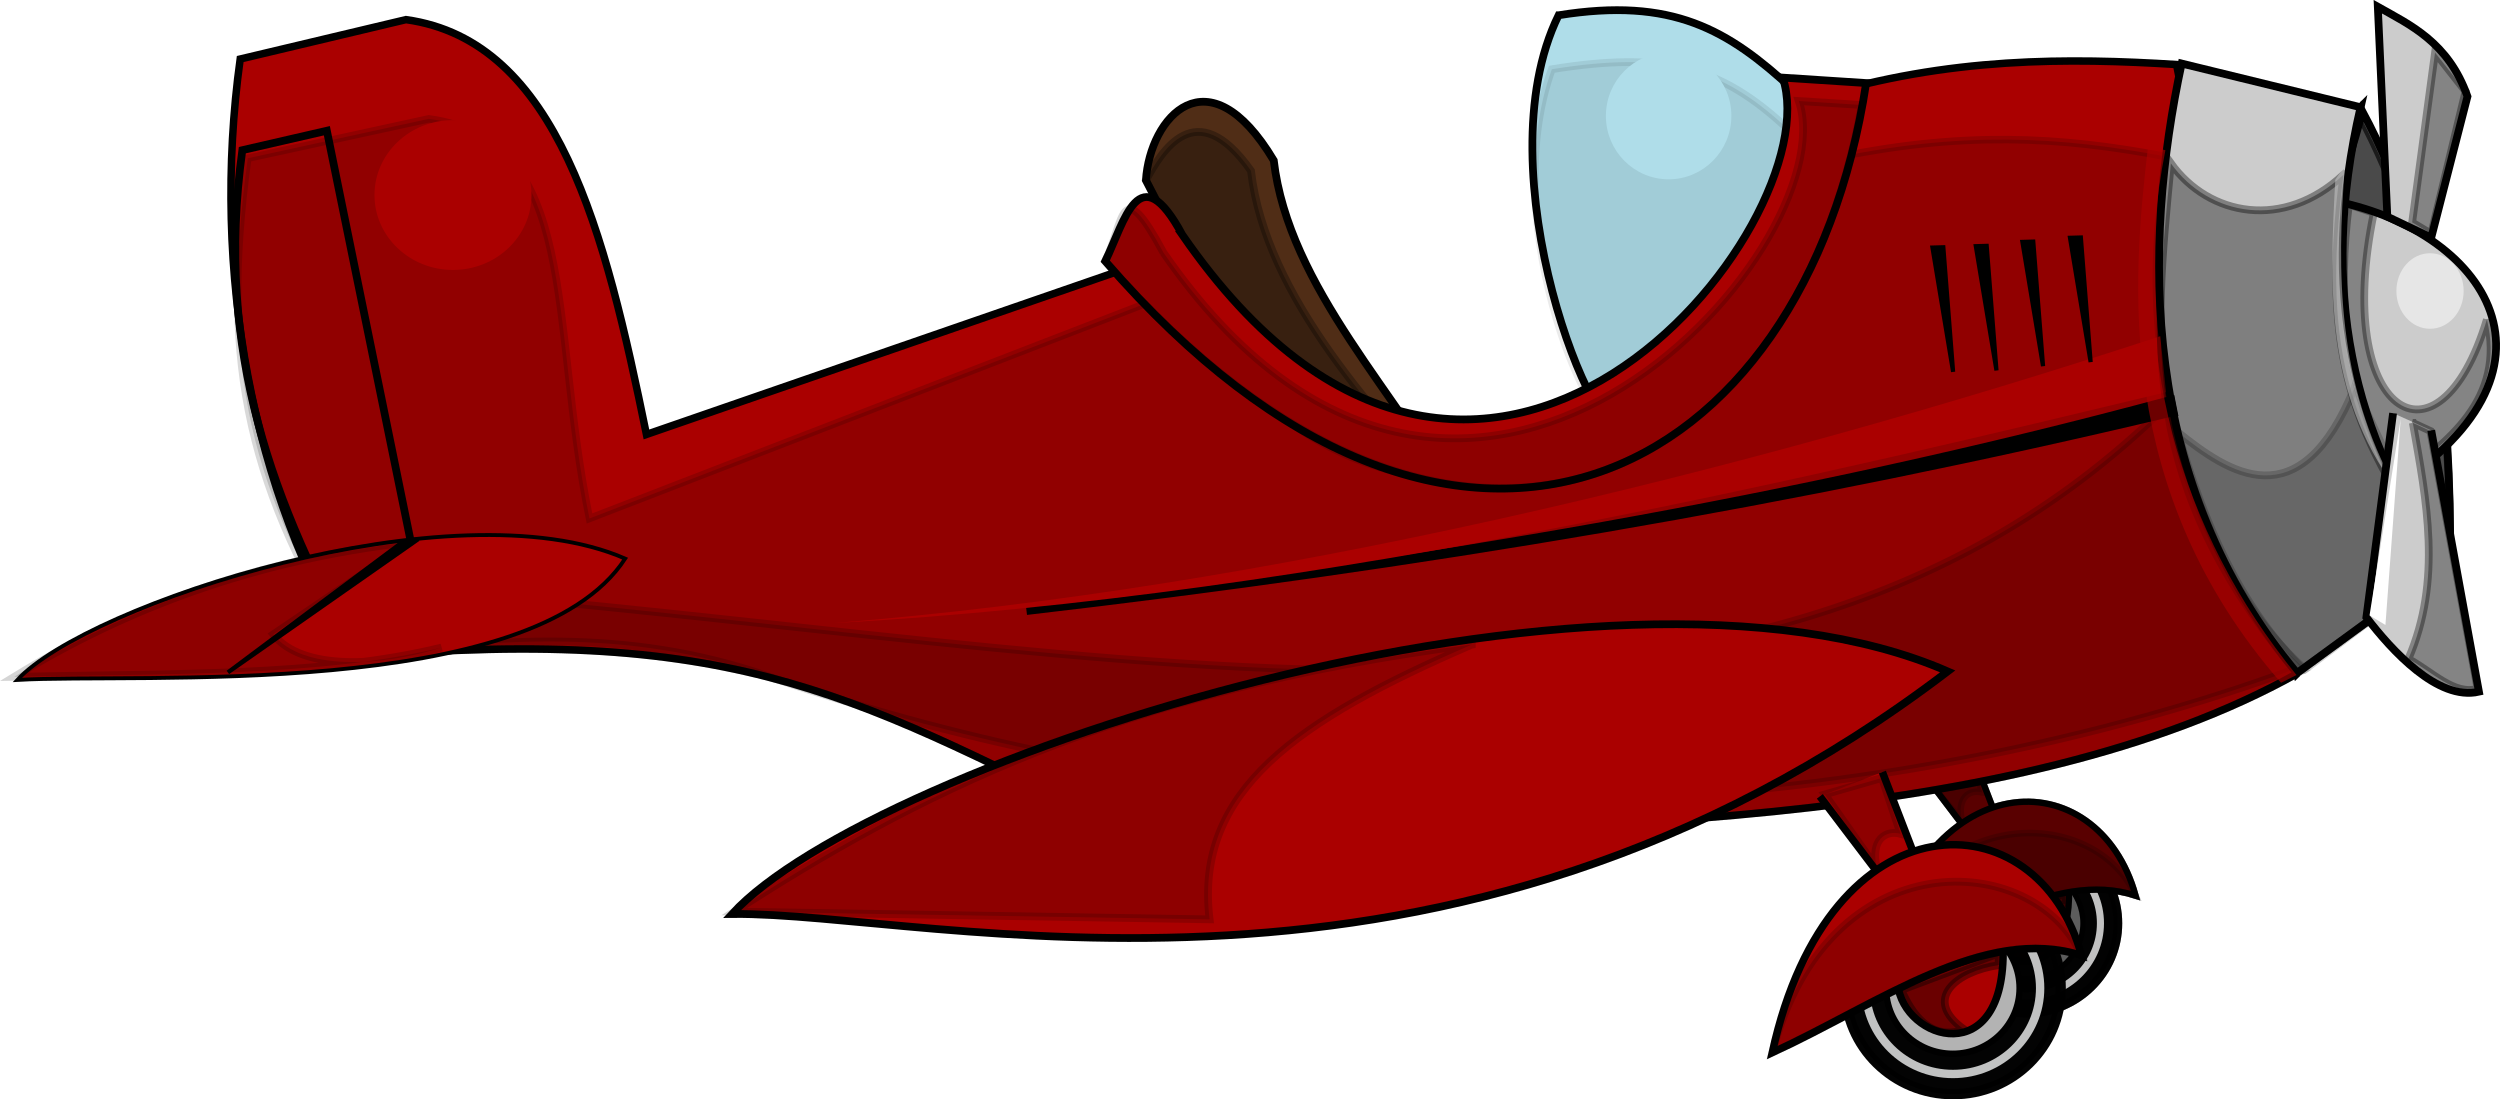 <?xml version="1.0" encoding="UTF-8" standalone="no"?>
<!-- Created with Inkscape (http://www.inkscape.org/) -->

<svg
   xmlns:dc="http://purl.org/dc/elements/1.1/"
   xmlns:cc="http://creativecommons.org/ns#"
   xmlns:rdf="http://www.w3.org/1999/02/22-rdf-syntax-ns#"
   xmlns:svg="http://www.w3.org/2000/svg"
   xmlns="http://www.w3.org/2000/svg"
   xmlns:sodipodi="http://sodipodi.sourceforge.net/DTD/sodipodi-0.dtd"
   xmlns:inkscape="http://www.inkscape.org/namespaces/inkscape"
   width="630.221"
   height="277.048"
   id="svg7127"
   version="1.1"
   inkscape:version="0.48.3.1 r9886"
   sodipodi:docname="Documento nuevo 9">
  <defs
     id="defs7129">
    <filter
       color-interpolation-filters="sRGB"
       inkscape:collect="always"
       id="filter3423">
      <feGaussianBlur
         inkscape:collect="always"
         stdDeviation="0.052"
         id="feGaussianBlur3425" />
    </filter>
  </defs>
  <sodipodi:namedview
     id="base"
     pagecolor="#ffffff"
     bordercolor="#666666"
     borderopacity="1.0"
     inkscape:pageopacity="0.0"
     inkscape:pageshadow="2"
     inkscape:zoom="0.35"
     inkscape:cx="316.41505"
     inkscape:cy="138.16503"
     inkscape:document-units="px"
     inkscape:current-layer="layer1"
     showgrid="false"
     fit-margin-top="0"
     fit-margin-left="0"
     fit-margin-right="0"
     fit-margin-bottom="0"
     inkscape:window-width="577"
     inkscape:window-height="451"
     inkscape:window-x="0"
     inkscape:window-y="48"
     inkscape:window-maximized="0" />
  <g
     inkscape:label="Capa 1"
     inkscape:groupmode="layer"
     id="layer1"
     transform="translate(-33.585,-393.48)">
    <g
       transform="translate(-144.907,50.056)"
       inkscape:label="Layer 1"
       id="layer1-3">
      <g
         inkscape:export-ydpi="90"
         inkscape:export-xdpi="90"
         id="g6846-6">
        <g
           inkscape:label="Capa 1"
           id="layer1-4-4"
           transform="translate(608.292,-216.818)">
          <g
             inkscape:label="Capa 1"
             id="layer1-0-3"
             transform="translate(-464.268,9.261)">
            <g
               transform="matrix(2,0,0,2,-125.031,-1240.877)"
               id="g7230-0">
              <g
                 transform="matrix(0.5,0,0,0.5,77.812,832.976)"
                 inkscape:label="Capa 1"
                 id="layer1-42-8">
                <g
                   id="g14212">
                  <g
                     transform="matrix(0.899,0,0,0.899,91.068,6.027)"
                     id="g6378">
                    <path
                       inkscape:connector-curvature="0"
                       style="color:#000000;fill:#aa0000;fill-opacity:1;fill-rule:evenodd;stroke:#000000;stroke-width:1.778px;stroke-linecap:butt;stroke-linejoin:miter;stroke-miterlimit:4;stroke-opacity:1;stroke-dasharray:none;stroke-dashoffset:0;marker:none;visibility:visible;display:inline;overflow:visible;enable-background:accumulate"
                       d="m 454.515,340.889 19.815,51.468 -34.676,-45.688"
                       id="path6380"
                       sodipodi:nodetypes="ccc" />
                    <path
                       sodipodi:type="arc"
                       style="opacity:0.985;color:#000000;fill:#000000;fill-opacity:1;fill-rule:evenodd;stroke:#000000;stroke-width:0.964px;stroke-linecap:butt;stroke-linejoin:miter;stroke-miterlimit:4;stroke-opacity:1;stroke-dasharray:none;stroke-dashoffset:0;marker:none;visibility:visible;display:inline;overflow:visible;enable-background:accumulate"
                       id="path6382"
                       sodipodi:cx="505.40897"
                       sodipodi:cy="418.49603"
                       sodipodi:rx="10.052771"
                       sodipodi:ry="9.8944588"
                       d="m 515.462,418.496 c 0,5.465 -4.501,9.894 -10.053,9.894 -5.552,0 -10.053,-4.43 -10.053,-9.894 0,-5.465 4.501,-9.894 10.053,-9.894 5.552,0 10.053,4.43 10.053,9.894 z"
                       transform="matrix(2.544,0,0,2.544,-814.458,-672.395)" />
                    <path
                       sodipodi:type="arc"
                       style="color:#000000;fill:#b3b3b3;fill-opacity:1;fill-rule:evenodd;stroke:#000000;stroke-width:0.964px;stroke-linecap:butt;stroke-linejoin:miter;stroke-miterlimit:4;stroke-opacity:1;stroke-dasharray:none;stroke-dashoffset:0;marker:none;visibility:visible;display:inline;overflow:visible;enable-background:accumulate"
                       id="path6384"
                       sodipodi:cx="505.40897"
                       sodipodi:cy="418.49603"
                       sodipodi:rx="10.052771"
                       sodipodi:ry="9.8944588"
                       d="m 515.462,418.496 c 0,5.465 -4.501,9.894 -10.053,9.894 -5.552,0 -10.053,-4.43 -10.053,-9.894 0,-5.465 4.501,-9.894 10.053,-9.894 5.552,0 10.053,4.43 10.053,9.894 z"
                       transform="matrix(1.578,0,0,1.578,-326.284,-268.17)" />
                    <path
                       inkscape:connector-curvature="0"
                       style="color:#000000;fill:#aa0000;fill-opacity:1;fill-rule:evenodd;stroke:#000000;stroke-width:1.778px;stroke-linecap:butt;stroke-linejoin:miter;stroke-miterlimit:4;stroke-opacity:1;stroke-dasharray:none;stroke-dashoffset:0;marker:none;visibility:visible;display:inline;overflow:visible;enable-background:accumulate"
                       d="m 458.148,391.288 25.039,-8.694 c 0.696,29.517 -23.648,22.141 -25.039,8.694 z"
                       id="path6386"
                       sodipodi:nodetypes="ccc" />
                    <path
                       sodipodi:type="arc"
                       style="opacity:0.87;color:#000000;fill:none;stroke:#feffff;stroke-width:0.964;stroke-linecap:butt;stroke-linejoin:miter;stroke-miterlimit:4;stroke-opacity:1;stroke-dasharray:none;stroke-dashoffset:0;marker:none;visibility:visible;display:inline;overflow:visible;filter:url(#filter3423);enable-background:accumulate"
                       id="path6388"
                       sodipodi:cx="505.40897"
                       sodipodi:cy="418.49603"
                       sodipodi:rx="10.052771"
                       sodipodi:ry="9.8944588"
                       d="m 515.462,418.496 c 0,5.465 -4.501,9.894 -10.053,9.894 -5.552,0 -10.053,-4.43 -10.053,-9.894 0,-5.465 4.501,-9.894 10.053,-9.894 5.552,0 10.053,4.43 10.053,9.894 z"
                       transform="matrix(2.061,0,0,2.061,-570.371,-470.283)" />
                    <path
                       inkscape:connector-curvature="0"
                       style="color:#000000;fill:#aa0000;fill-opacity:1;fill-rule:evenodd;stroke:#000000;stroke-width:1.778px;stroke-linecap:butt;stroke-linejoin:miter;stroke-miterlimit:4;stroke-opacity:1;stroke-dasharray:none;stroke-dashoffset:0;marker:none;visibility:visible;display:inline;overflow:visible;enable-background:accumulate"
                       d="m 501.85,384.487 c -10.433,-37.857 -59.929,-38.815 -73.508,23.079 24.952,-11.46 50.5,-30.509 73.508,-23.079 z"
                       id="path6390"
                       sodipodi:nodetypes="ccc" />
                    <path
                       inkscape:connector-curvature="0"
                       style="opacity:0.165;color:#000000;fill:#000000;fill-opacity:1;fill-rule:evenodd;stroke:#000000;stroke-width:1.844px;stroke-linecap:butt;stroke-linejoin:miter;stroke-miterlimit:4;stroke-opacity:1;stroke-dasharray:none;stroke-dashoffset:0;marker:none;visibility:visible;display:inline;overflow:visible;enable-background:accumulate"
                       d="m 501.85,384.487 c -11.133,-25.254 -60.539,-27.835 -73.508,23.079 24.952,-11.46 50.5,-30.509 73.508,-23.079 z"
                       id="path6392"
                       sodipodi:nodetypes="ccc" />
                    <path
                       inkscape:connector-curvature="0"
                       style="opacity:0.375;color:#000000;fill:#000000;fill-opacity:1;fill-rule:evenodd;stroke:#000000;stroke-width:1.844px;stroke-linecap:butt;stroke-linejoin:miter;stroke-miterlimit:4;stroke-opacity:1;stroke-dasharray:none;stroke-dashoffset:0;marker:none;visibility:visible;display:inline;overflow:visible;enable-background:accumulate"
                       d="m 482.143,386.767 c -9.967,1.426 -18.378,8.096 -8.172,15.301 -8.207,2.957 -12.619,-4.152 -14.954,-9.389 l 23.126,-8.694 0,2.782 z"
                       id="path6394"
                       sodipodi:nodetypes="ccccc" />
                    <path
                       inkscape:connector-curvature="0"
                       style="opacity:0.165;color:#000000;fill:#000000;fill-opacity:1;fill-rule:evenodd;stroke:#000000;stroke-width:1.844px;stroke-linecap:butt;stroke-linejoin:miter;stroke-miterlimit:4;stroke-opacity:1;stroke-dasharray:none;stroke-dashoffset:0;marker:none;visibility:visible;display:inline;overflow:visible;enable-background:accumulate"
                       d="m 458.852,355.574 c -3.532,-1.004 -7.289,1.389 -5.656,8.115 L 445,353.852 l 12.869,-1.475 0.984,3.197 z"
                       id="path6396"
                       sodipodi:nodetypes="ccccc" />
                  </g>
                  <path
                     inkscape:connector-curvature="0"
                     sodipodi:nodetypes="ccccc"
                     id="path3297"
                     d="m 321.932,227.855 -29.188,-56.508 c 1.005,-15.889 15.672,-32.689 32.231,-5 3.74,32.019 31.597,59.261 48.035,88.764 l -51.078,-27.256 z"
                     style="fill:#502d16;fill-rule:evenodd;stroke:#000000;stroke-width:1.956px;stroke-linecap:butt;stroke-linejoin:miter;stroke-opacity:1" />
                  <path
                     inkscape:connector-curvature="0"
                     sodipodi:nodetypes="ccsc"
                     id="path3299"
                     d="m 396.77,129.757 c 28.695,-4.633 42.702,3.599 59.082,18.75 7.975,60.701 -39.173,82.814 -42.246,85.7 -7.141,6.707 -36.329,-64.732 -16.837,-104.45 z"
                     style="fill:#afdde9;fill-rule:evenodd;stroke:#000000;stroke-width:1.956px;stroke-linecap:butt;stroke-linejoin:miter;stroke-opacity:1" />
                  <path
                     inkscape:connector-curvature="0"
                     sodipodi:nodetypes="ccccc"
                     id="path7405"
                     d="m 321.932,227.855 -29.188,-56.508 c 3.899,-7.208 12.603,-22.071 26.492,-2.392 3.74,32.019 31.597,61.348 53.774,86.156 l -51.078,-27.256 z"
                     style="opacity:0.295;fill:#000000;fill-rule:evenodd;stroke:#000000;stroke-width:1.956px;stroke-linecap:butt;stroke-linejoin:miter;stroke-opacity:1" />
                  <g
                     style="opacity:0.48;fill:#000000"
                     transform="matrix(0.899,0,0,0.899,91.068,6.027)"
                     id="g10314">
                    <path
                       inkscape:connector-curvature="0"
                       style="color:#000000;fill:#000000;fill-opacity:1;fill-rule:evenodd;stroke:#000000;stroke-width:1.778px;stroke-linecap:butt;stroke-linejoin:miter;stroke-miterlimit:4;stroke-opacity:1;stroke-dasharray:none;stroke-dashoffset:0;marker:none;visibility:visible;display:inline;overflow:visible;enable-background:accumulate"
                       d="m 454.515,340.889 19.815,51.468 -34.676,-45.688"
                       id="path10316"
                       sodipodi:nodetypes="ccc" />
                    <path
                       sodipodi:type="arc"
                       style="opacity:0.985;color:#000000;fill:#000000;fill-opacity:1;fill-rule:evenodd;stroke:#000000;stroke-width:0.964px;stroke-linecap:butt;stroke-linejoin:miter;stroke-miterlimit:4;stroke-opacity:1;stroke-dasharray:none;stroke-dashoffset:0;marker:none;visibility:visible;display:inline;overflow:visible;enable-background:accumulate"
                       id="path10318"
                       sodipodi:cx="505.40897"
                       sodipodi:cy="418.49603"
                       sodipodi:rx="10.052771"
                       sodipodi:ry="9.8944588"
                       d="m 515.462,418.496 c 0,5.465 -4.501,9.894 -10.053,9.894 -5.552,0 -10.053,-4.43 -10.053,-9.894 0,-5.465 4.501,-9.894 10.053,-9.894 5.552,0 10.053,4.43 10.053,9.894 z"
                       transform="matrix(2.544,0,0,2.544,-814.458,-672.395)" />
                    <path
                       sodipodi:type="arc"
                       style="color:#000000;fill:#000000;fill-opacity:1;fill-rule:evenodd;stroke:#000000;stroke-width:0.964px;stroke-linecap:butt;stroke-linejoin:miter;stroke-miterlimit:4;stroke-opacity:1;stroke-dasharray:none;stroke-dashoffset:0;marker:none;visibility:visible;display:inline;overflow:visible;enable-background:accumulate"
                       id="path10320"
                       sodipodi:cx="505.40897"
                       sodipodi:cy="418.49603"
                       sodipodi:rx="10.052771"
                       sodipodi:ry="9.8944588"
                       d="m 515.462,418.496 c 0,5.465 -4.501,9.894 -10.053,9.894 -5.552,0 -10.053,-4.43 -10.053,-9.894 0,-5.465 4.501,-9.894 10.053,-9.894 5.552,0 10.053,4.43 10.053,9.894 z"
                       transform="matrix(1.578,0,0,1.578,-326.284,-268.17)" />
                    <path
                       inkscape:connector-curvature="0"
                       style="color:#000000;fill:#000000;fill-opacity:1;fill-rule:evenodd;stroke:#000000;stroke-width:1.778px;stroke-linecap:butt;stroke-linejoin:miter;stroke-miterlimit:4;stroke-opacity:1;stroke-dasharray:none;stroke-dashoffset:0;marker:none;visibility:visible;display:inline;overflow:visible;enable-background:accumulate"
                       d="m 458.148,391.288 25.039,-8.694 c 0.696,29.517 -23.648,22.141 -25.039,8.694 z"
                       id="path10322"
                       sodipodi:nodetypes="ccc" />
                    <path
                       sodipodi:type="arc"
                       style="opacity:0.87;color:#000000;fill:#000000;fill-opacity:1;fill-rule:evenodd;stroke:#feffff;stroke-width:0.964;stroke-linecap:butt;stroke-linejoin:miter;stroke-miterlimit:4;stroke-opacity:1;stroke-dasharray:none;stroke-dashoffset:0;marker:none;visibility:visible;display:inline;overflow:visible;filter:url(#filter3423);enable-background:accumulate"
                       id="path10324"
                       sodipodi:cx="505.40897"
                       sodipodi:cy="418.49603"
                       sodipodi:rx="10.052771"
                       sodipodi:ry="9.8944588"
                       d="m 515.462,418.496 c 0,5.465 -4.501,9.894 -10.053,9.894 -5.552,0 -10.053,-4.43 -10.053,-9.894 0,-5.465 4.501,-9.894 10.053,-9.894 5.552,0 10.053,4.43 10.053,9.894 z"
                       transform="matrix(2.061,0,0,2.061,-570.371,-470.283)" />
                    <path
                       inkscape:connector-curvature="0"
                       style="color:#000000;fill:#000000;fill-opacity:1;fill-rule:evenodd;stroke:#000000;stroke-width:1.778px;stroke-linecap:butt;stroke-linejoin:miter;stroke-miterlimit:4;stroke-opacity:1;stroke-dasharray:none;stroke-dashoffset:0;marker:none;visibility:visible;display:inline;overflow:visible;enable-background:accumulate"
                       d="m 501.85,384.487 c -10.433,-37.857 -59.929,-38.815 -73.508,23.079 24.952,-11.46 50.5,-30.509 73.508,-23.079 z"
                       id="path10326"
                       sodipodi:nodetypes="ccc" />
                    <path
                       inkscape:connector-curvature="0"
                       style="opacity:0.165;color:#000000;fill:#000000;fill-opacity:1;fill-rule:evenodd;stroke:#000000;stroke-width:1.844px;stroke-linecap:butt;stroke-linejoin:miter;stroke-miterlimit:4;stroke-opacity:1;stroke-dasharray:none;stroke-dashoffset:0;marker:none;visibility:visible;display:inline;overflow:visible;enable-background:accumulate"
                       d="m 501.85,384.487 c -11.133,-25.254 -60.539,-27.835 -73.508,23.079 24.952,-11.46 50.5,-30.509 73.508,-23.079 z"
                       id="path10328"
                       sodipodi:nodetypes="ccc" />
                    <path
                       inkscape:connector-curvature="0"
                       style="opacity:0.375;color:#000000;fill:#000000;fill-opacity:1;fill-rule:evenodd;stroke:#000000;stroke-width:1.844px;stroke-linecap:butt;stroke-linejoin:miter;stroke-miterlimit:4;stroke-opacity:1;stroke-dasharray:none;stroke-dashoffset:0;marker:none;visibility:visible;display:inline;overflow:visible;enable-background:accumulate"
                       d="m 482.143,386.767 c -9.967,1.426 -18.378,8.096 -8.172,15.301 -8.207,2.957 -12.619,-4.152 -14.954,-9.389 l 23.126,-8.694 0,2.782 z"
                       id="path10330"
                       sodipodi:nodetypes="ccccc" />
                    <path
                       inkscape:connector-curvature="0"
                       style="opacity:0.165;color:#000000;fill:#000000;fill-opacity:1;fill-rule:evenodd;stroke:#000000;stroke-width:1.844px;stroke-linecap:butt;stroke-linejoin:miter;stroke-miterlimit:4;stroke-opacity:1;stroke-dasharray:none;stroke-dashoffset:0;marker:none;visibility:visible;display:inline;overflow:visible;enable-background:accumulate"
                       d="m 458.852,355.574 c -3.532,-1.004 -7.289,1.389 -5.656,8.115 L 445,353.852 l 12.869,-1.475 0.984,3.197 z"
                       id="path10332"
                       sodipodi:nodetypes="ccccc" />
                  </g>
                  <path
                     inkscape:connector-curvature="0"
                     sodipodi:nodetypes="cccccccccc"
                     id="path3301"
                     d="M 582.963,295.714 C 512.48,335.033 399.012,335.415 291.18,336.792 220.555,302.408 192.164,282.858 93.006,291.587 67.486,250.027 57.016,194.411 64.423,140.791 l 41.796,-9.939 c 38.424,5.37 50.232,53.82 60.617,104.573 l 133.309,-46.1 c 64.451,107.224 178.574,-1.811 161.376,-38.814 33.647,-10.356 64.123,-10.011 91.027,-8.339 l 30.413,153.542 z"
                     style="fill:#aa0000;fill-rule:evenodd;stroke:#000000;stroke-width:1.887px;stroke-linecap:butt;stroke-linejoin:miter;stroke-opacity:1" />
                  <path
                     inkscape:connector-curvature="0"
                     sodipodi:nodetypes="ccccc"
                     id="path3303"
                     d="m 64.96,163.762 21.311,-4.902 26.856,131.503 -18.553,2.355 C 72.622,252.835 57.948,214.888 64.96,163.762 z"
                     style="fill:none;stroke:#000000;stroke-width:1.956px;stroke-linecap:butt;stroke-linejoin:miter;stroke-opacity:1" />
                  <path
                     inkscape:connector-curvature="0"
                     sodipodi:nodetypes="ccsc"
                     id="path7329"
                     d="m 395.069,143.361 c 28.695,-4.633 42.702,-0.482 59.082,14.668 7.975,60.702 -37.473,73.291 -40.545,76.177 -7.141,6.707 -32.928,-51.127 -18.537,-90.845 z"
                     style="opacity:0.08;fill:#000000;fill-rule:evenodd;stroke:#000000;stroke-width:1.956px;stroke-linecap:butt;stroke-linejoin:miter;stroke-opacity:1" />
                  <path
                     inkscape:connector-curvature="0"
                     sodipodi:nodetypes="cccccccccc"
                     id="path3441"
                     d="M 582.963,295.714 C 512.48,335.033 399.012,335.415 291.18,336.792 220.555,302.408 192.164,282.858 93.006,291.587 67.486,250.027 58.941,219.422 66.347,165.803 l 45.644,-9.939 c 38.424,5.37 30.098,49.992 40.484,100.745 l 147.671,-57.081 c 64.451,107.223 181.295,3.631 164.097,-33.372 34.227,-7.456 59.33,-5.746 85.246,-0.856 l 33.474,130.414 z"
                     style="opacity:0.15;fill:#000000;fill-rule:evenodd;stroke:#000000;stroke-width:1.887px;stroke-linecap:butt;stroke-linejoin:miter;stroke-opacity:1" />
                  <path
                     inkscape:connector-curvature="0"
                     sodipodi:nodetypes="ccccc"
                     id="path3305"
                     d="m 301.947,185.136 c 75.119,108.837 163.742,-2.536 151.328,-39.664 l 21.035,1.37 c -15.325,100.74 -103.437,147.005 -191.814,44.915 4.925,-10.078 8.505,-26.944 19.452,-6.621 z"
                     style="color:#000000;fill:#aa0000;fill-opacity:1;fill-rule:evenodd;stroke:#000000;stroke-width:1.956px;stroke-linecap:butt;stroke-linejoin:miter;stroke-miterlimit:4;stroke-opacity:1;stroke-dasharray:none;stroke-dashoffset:0;marker:none;visibility:visible;display:inline;overflow:visible;enable-background:accumulate" />
                  <path
                     inkscape:connector-curvature="0"
                     sodipodi:nodetypes="ccc"
                     id="path3307"
                     d="m 599.397,153.936 c -8.331,33 -26.667,60.631 22.157,114.161 0.1,-41.038 -3.211,-78.729 -22.157,-114.161 z"
                     style="color:#000000;fill:#cccccc;fill-opacity:1;fill-rule:evenodd;stroke:#000000;stroke-width:1.956px;stroke-linecap:butt;stroke-linejoin:miter;stroke-miterlimit:4;stroke-opacity:1;stroke-dasharray:none;stroke-dashoffset:0;marker:none;visibility:visible;display:inline;overflow:visible;enable-background:accumulate" />
                  <path
                     inkscape:connector-curvature="0"
                     sodipodi:nodetypes="ccc"
                     id="path3309"
                     d="m 598.528,154.631 c -8.331,33 -25.798,59.935 23.026,113.466 0.1,-41.038 -4.081,-78.033 -23.026,-113.466 z"
                     style="opacity:0.635;color:#000000;fill:#000000;fill-opacity:1;fill-rule:evenodd;stroke:#000000;stroke-width:1.956px;stroke-linecap:butt;stroke-linejoin:miter;stroke-miterlimit:4;stroke-opacity:1;stroke-dasharray:none;stroke-dashoffset:0;marker:none;visibility:visible;display:inline;overflow:visible;enable-background:accumulate" />
                  <path
                     inkscape:connector-curvature="0"
                     sodipodi:nodetypes="ccc"
                     id="path3311"
                     d="m 591.124,176.363 c 39.088,7.022 64.497,43.054 13.311,74.187 -12.426,-24.011 -11.482,-51.52 -13.311,-74.187 z"
                     style="color:#000000;fill:#cccccc;fill-opacity:1;fill-rule:evenodd;stroke:#000000;stroke-width:1.956px;stroke-linecap:butt;stroke-linejoin:miter;stroke-miterlimit:4;stroke-opacity:1;stroke-dasharray:none;stroke-dashoffset:0;marker:none;visibility:visible;display:inline;overflow:visible;enable-background:accumulate" />
                  <path
                     inkscape:connector-curvature="0"
                     sodipodi:nodetypes="ccccc"
                     id="path3313"
                     d="m 598.941,152.933 c -10.693,46.087 -1.913,83.417 21.235,115.437 l -37.258,27.217 C 543.102,247.767 543.993,187.749 553.849,141.924 l 45.091,11.009 z"
                     style="fill:#cccccc;fill-rule:evenodd;stroke:#000000;stroke-width:1.956px;stroke-linecap:butt;stroke-linejoin:miter;stroke-opacity:1" />
                  <path
                     inkscape:connector-curvature="0"
                     sodipodi:nodetypes="cccc"
                     id="path3315"
                     d="m 551.841,229.81 c -95.202,22.734 -191.714,38.854 -289.184,50.138 97.347,-11.906 193.926,-27.685 288.562,-53.276 l 0.622,3.138 z"
                     style="fill:#000000;fill-rule:evenodd;stroke:#000000;stroke-width:1.956px;stroke-linecap:butt;stroke-linejoin:miter;stroke-opacity:1" />
                  <path
                     inkscape:connector-curvature="0"
                     sodipodi:nodetypes="cccc"
                     id="path5389"
                     d="M 548.459,210.66 C 441.946,245.633 322.45,274.363 214.167,282.97 337.734,276.284 469.144,244.136 549.902,224.769 L 548.459,210.66 z"
                     style="color:#000000;fill:#aa0000;fill-opacity:1;fill-rule:evenodd;stroke:none;stroke-width:0.842px;marker:none;visibility:visible;display:inline;overflow:visible;enable-background:accumulate" />
                  <path
                     inkscape:connector-curvature="0"
                     sodipodi:nodetypes="cccccc"
                     id="path3317"
                     d="m 86.26,272.923 c 185.759,11.7 355.376,61.788 463.521,-44.491 8.394,22.445 13.053,45.63 34.405,65.509 -14.658,4.957 -184.692,73.017 -389.924,1.341 -36.377,-11.598 -68.766,-7.566 -102.113,-3.868 l -5.89,-18.49 z"
                     style="opacity:0.165;fill:#000000;fill-rule:evenodd;stroke:#000000;stroke-width:1.956px;stroke-linecap:butt;stroke-linejoin:miter;stroke-opacity:1" />
                  <path
                     inkscape:connector-curvature="0"
                     sodipodi:nodetypes="ccc"
                     id="path3319"
                     d="M 188.419,356.315 C 223.258,318.253 408.492,257.4 494.87,295.156 368.343,391.575 239.048,355.768 188.419,356.315 z"
                     style="fill:#aa0000;fill-rule:evenodd;stroke:#000000;stroke-width:1.956px;stroke-linecap:butt;stroke-linejoin:miter;stroke-opacity:1" />
                  <path
                     inkscape:connector-curvature="0"
                     sodipodi:nodetypes="ccc"
                     id="path3321"
                     d="M 8.249,297.305 C 25.668,278.274 118.285,247.847 161.474,266.726 138.046,302.763 38.526,295.515 8.249,297.305 z"
                     style="fill:#aa0000;fill-rule:evenodd;stroke:#000000;stroke-width:0.978px;stroke-linecap:butt;stroke-linejoin:miter;stroke-opacity:1" />
                  <path
                     inkscape:connector-curvature="0"
                     sodipodi:nodetypes="ccccc"
                     id="path3323"
                     d="m 630.796,206.445 c -12.201,40.478 -39.09,23.895 -28.501,-26.868 l -6.284,-2.125 c -2.769,21.767 -1.707,44.402 11.288,69.739 13.731,-9.586 28.303,-20.816 23.497,-40.747 z"
                     style="opacity:0.355;fill:#000000;fill-rule:evenodd;stroke:#000000;stroke-width:1.956px;stroke-linecap:butt;stroke-linejoin:miter;stroke-opacity:1" />
                  <path
                     transform="matrix(1.437,0,0,1.422,-672.05,-263.417)"
                     d="m 563.607,308.361 c 0,7.334 -6.165,13.279 -13.77,13.279 -7.605,0 -13.77,-5.945 -13.77,-13.279 0,-7.334 6.165,-13.279 13.77,-13.279 7.605,0 13.77,5.945 13.77,13.279 z"
                     sodipodi:ry="13.278688"
                     sodipodi:rx="13.770492"
                     sodipodi:cy="308.36066"
                     sodipodi:cx="549.83606"
                     id="path4414"
                     style="color:#000000;fill:#aa0000;fill-opacity:1;fill-rule:evenodd;stroke:none;stroke-width:0.964px;marker:none;visibility:visible;display:inline;overflow:visible;enable-background:accumulate"
                     sodipodi:type="arc" />
                  <path
                     inkscape:connector-curvature="0"
                     sodipodi:nodetypes="ccccc"
                     id="path4416"
                     d="m 594.655,169.939 c -5.917,45.739 2.373,66.411 25.52,98.431 l -37.258,27.217 c -39.815,-47.82 -36.203,-82.67 -31.789,-128.494 9.64,13.396 28.496,16.868 43.526,2.846 z"
                     style="opacity:0.375;fill:#000000;fill-rule:evenodd;stroke:#000000;stroke-width:1.956px;stroke-linecap:butt;stroke-linejoin:miter;stroke-opacity:1" />
                  <path
                     transform="matrix(1.956,0,0,1.956,-563.322,-416.442)"
                     d="m 513.116,292.211 c 0,4.513 -3.62,8.172 -8.085,8.172 -4.465,0 -8.085,-3.659 -8.085,-8.172 0,-4.513 3.62,-8.172 8.085,-8.172 4.465,0 8.085,3.659 8.085,8.172 z"
                     sodipodi:ry="8.1722994"
                     sodipodi:rx="8.0853605"
                     sodipodi:cy="292.211"
                     sodipodi:cx="505.03073"
                     id="path8300"
                     style="color:#000000;fill:#afdde9;fill-opacity:1;fill-rule:evenodd;stroke:none;stroke-width:1px;marker:none;visibility:visible;display:inline;overflow:visible;enable-background:accumulate"
                     sodipodi:type="arc" />
                  <path
                     inkscape:connector-curvature="0"
                     sodipodi:nodetypes="ccccc"
                     id="path3434"
                     d="m 605.697,180.518 -2.405,-52.91 c 8.102,4.561 17.767,8.92 22.607,22.607 l -9.139,35.594 -11.063,-5.291 z"
                     style="color:#000000;fill:#cccccc;fill-opacity:1;fill-rule:evenodd;stroke:#000000;stroke-width:1.956px;stroke-linecap:butt;stroke-linejoin:miter;stroke-miterlimit:4;stroke-opacity:1;stroke-dasharray:none;stroke-dashoffset:0;marker:none;visibility:visible;display:inline;overflow:visible;enable-background:accumulate" />
                  <path
                     inkscape:connector-curvature="0"
                     sodipodi:nodetypes="ccccc"
                     id="path6434"
                     d="m 584.673,294.838 34.086,-25.565 -21.217,-45.912 c -13.946,34.283 -32.019,21.584 -44.695,11.478 6.57,22.884 15.573,44.031 31.825,59.999 z"
                     style="opacity:0.195;color:#000000;fill:#000000;fill-opacity:1;fill-rule:evenodd;stroke:#000000;stroke-width:1.956px;stroke-linecap:butt;stroke-linejoin:miter;stroke-miterlimit:4;stroke-opacity:1;stroke-dasharray:none;stroke-dashoffset:0;marker:none;visibility:visible;display:inline;overflow:visible;enable-background:accumulate" />
                  <path
                     inkscape:connector-curvature="0"
                     sodipodi:nodetypes="cccc"
                     id="path11303"
                     d="m 592.579,171.191 c -1.43,26.555 -2.692,53.652 15.301,77.898 C 593.008,222.457 592.919,194.554 595,167.714 l -2.421,3.478 z"
                     style="opacity:0.525;fill:#cccccc;fill-rule:evenodd;stroke:none" />
                  <path
                     inkscape:connector-curvature="0"
                     sodipodi:nodetypes="cccc"
                     id="path3436"
                     d="m 607.14,230.06 -6.734,51.467 c 6.347,8.288 17.96,21.136 28.379,18.759 L 616.76,234.389"
                     style="color:#000000;fill:#cccccc;fill-opacity:1;fill-rule:evenodd;stroke:#000000;stroke-width:1.956px;stroke-linecap:butt;stroke-linejoin:miter;stroke-miterlimit:4;stroke-opacity:1;stroke-dasharray:none;stroke-dashoffset:0;marker:none;visibility:visible;display:inline;overflow:visible;enable-background:accumulate" />
                  <path
                     inkscape:connector-curvature="0"
                     sodipodi:nodetypes="ccccc"
                     id="path3438"
                     d="m 612.117,232.504 c 3.476,19.5 7.472,39.68 -1.129,59.52 5.818,3.037 11.636,9.314 17.454,7.483 l -11.904,-64.962 -4.421,-2.041 z"
                     style="opacity:0.355;color:#000000;fill:#000000;fill-opacity:1;fill-rule:evenodd;stroke:#000000;stroke-width:1.956px;stroke-linecap:butt;stroke-linejoin:miter;stroke-miterlimit:4;stroke-opacity:1;stroke-dasharray:none;stroke-dashoffset:0;marker:none;visibility:visible;display:inline;overflow:visible;enable-background:accumulate" />
                  <path
                     inkscape:connector-curvature="0"
                     id="path3440"
                     d="m 617.722,139.152 -5.772,42.808 4.81,2.886 8.658,-35.914 -7.696,-9.78 z"
                     style="opacity:0.355;color:#000000;fill:#000000;fill-opacity:1;fill-rule:evenodd;stroke:#000000;stroke-width:1.956px;stroke-linecap:butt;stroke-linejoin:miter;stroke-miterlimit:4;stroke-opacity:1;stroke-dasharray:none;stroke-dashoffset:0;marker:none;visibility:visible;display:inline;overflow:visible;enable-background:accumulate" />
                  <path
                     inkscape:connector-curvature="0"
                     id="path3442"
                     d="m 609.064,231.503 -3.848,51.948 -4.008,-2.405 7.856,-49.543 z"
                     style="fill:#ffffff;fill-rule:evenodd;stroke:none" />
                  <path
                     inkscape:connector-curvature="0"
                     sodipodi:nodetypes="cccc"
                     id="path4413"
                     d="m 374.904,288.4 c -43.908,18.975 -70.064,36.86 -66.1,69.267 l -119.835,-1.96 c 45.028,-29.069 96.221,-55.725 185.935,-67.307 z"
                     style="opacity:0.165;color:#000000;fill:#000000;fill-opacity:1;fill-rule:evenodd;stroke:#000000;stroke-width:1.956px;stroke-linecap:butt;stroke-linejoin:miter;stroke-miterlimit:4;stroke-opacity:1;stroke-dasharray:none;stroke-dashoffset:0;marker:none;visibility:visible;display:inline;overflow:visible;enable-background:accumulate" />
                  <path
                     transform="matrix(1.061,0,0,1.061,2.684,-44.808)"
                     d="m 586.475,230.041 c 0,4.957 -3.578,8.975 -7.992,8.975 -4.414,0 -7.992,-4.018 -7.992,-8.975 0,-4.957 3.578,-8.975 7.992,-8.975 4.414,0 7.992,4.018 7.992,8.975 z"
                     sodipodi:ry="8.9754095"
                     sodipodi:rx="7.9918032"
                     sodipodi:cy="230.04099"
                     sodipodi:cx="578.48358"
                     id="path4415"
                     style="opacity:0.505;color:#000000;fill:#ffffff;fill-opacity:1;fill-rule:evenodd;stroke:none;stroke-width:1.844px;marker:none;visibility:visible;display:inline;overflow:visible;enable-background:accumulate"
                     sodipodi:type="arc" />
                  <path
                     inkscape:connector-curvature="0"
                     sodipodi:nodetypes="ccccc"
                     id="path5386"
                     d="m 107.069,262.576 -34.309,23.242 c 7.204,9.288 27.249,8.14 42.426,3.32 -29.636,7.338 -69.686,6.576 -107.724,7.379 C 35.626,279.25 68.093,267.066 107.069,262.576 z"
                     style="opacity:0.165;color:#000000;fill:#000000;fill-opacity:1;fill-rule:evenodd;stroke:#000000;stroke-width:1.956px;stroke-linecap:butt;stroke-linejoin:miter;stroke-miterlimit:4;stroke-opacity:1;stroke-dasharray:none;stroke-dashoffset:0;marker:none;visibility:visible;display:inline;overflow:visible;enable-background:accumulate" />
                  <path
                     inkscape:connector-curvature="0"
                     sodipodi:nodetypes="cccc"
                     id="path5388"
                     d="m 105.291,262.576 -43.967,32.834 47.959,-33.572 -3.992,0.738 z"
                     style="fill:#000000;fill-rule:evenodd;stroke:#000000;stroke-width:1.061px;stroke-linecap:butt;stroke-linejoin:miter;stroke-opacity:1" />
                  <g
                     transform="matrix(1.061,0,0,1.061,-3.838,-41.156)"
                     id="g6367">
                    <path
                       inkscape:connector-curvature="0"
                       style="color:#000000;fill:#aa0000;fill-opacity:1;fill-rule:evenodd;stroke:#000000;stroke-width:1.778px;stroke-linecap:butt;stroke-linejoin:miter;stroke-miterlimit:4;stroke-opacity:1;stroke-dasharray:none;stroke-dashoffset:0;marker:none;visibility:visible;display:inline;overflow:visible;enable-background:accumulate"
                       d="m 454.515,340.889 19.815,51.468 -34.676,-45.688"
                       id="path3365"
                       sodipodi:nodetypes="ccc" />
                    <path
                       sodipodi:type="arc"
                       style="opacity:0.985;color:#000000;fill:#000000;fill-opacity:1;fill-rule:evenodd;stroke:#000000;stroke-width:0.964px;stroke-linecap:butt;stroke-linejoin:miter;stroke-miterlimit:4;stroke-opacity:1;stroke-dasharray:none;stroke-dashoffset:0;marker:none;visibility:visible;display:inline;overflow:visible;enable-background:accumulate"
                       id="path3369"
                       sodipodi:cx="505.40897"
                       sodipodi:cy="418.49603"
                       sodipodi:rx="10.052771"
                       sodipodi:ry="9.8944588"
                       d="m 515.462,418.496 c 0,5.465 -4.501,9.894 -10.053,9.894 -5.552,0 -10.053,-4.43 -10.053,-9.894 0,-5.465 4.501,-9.894 10.053,-9.894 5.552,0 10.053,4.43 10.053,9.894 z"
                       transform="matrix(2.544,0,0,2.544,-814.458,-672.395)" />
                    <path
                       sodipodi:type="arc"
                       style="color:#000000;fill:#b3b3b3;fill-opacity:1;fill-rule:evenodd;stroke:#000000;stroke-width:0.964px;stroke-linecap:butt;stroke-linejoin:miter;stroke-miterlimit:4;stroke-opacity:1;stroke-dasharray:none;stroke-dashoffset:0;marker:none;visibility:visible;display:inline;overflow:visible;enable-background:accumulate"
                       id="path3371"
                       sodipodi:cx="505.40897"
                       sodipodi:cy="418.49603"
                       sodipodi:rx="10.052771"
                       sodipodi:ry="9.8944588"
                       d="m 515.462,418.496 c 0,5.465 -4.501,9.894 -10.053,9.894 -5.552,0 -10.053,-4.43 -10.053,-9.894 0,-5.465 4.501,-9.894 10.053,-9.894 5.552,0 10.053,4.43 10.053,9.894 z"
                       transform="matrix(1.578,0,0,1.578,-326.284,-268.17)" />
                    <path
                       inkscape:connector-curvature="0"
                       style="color:#000000;fill:#aa0000;fill-opacity:1;fill-rule:evenodd;stroke:#000000;stroke-width:1.778px;stroke-linecap:butt;stroke-linejoin:miter;stroke-miterlimit:4;stroke-opacity:1;stroke-dasharray:none;stroke-dashoffset:0;marker:none;visibility:visible;display:inline;overflow:visible;enable-background:accumulate"
                       d="m 458.148,391.288 25.039,-8.694 c 0.696,29.517 -23.648,22.141 -25.039,8.694 z"
                       id="path5392"
                       sodipodi:nodetypes="ccc" />
                    <path
                       sodipodi:type="arc"
                       style="opacity:0.87;color:#000000;fill:none;stroke:#feffff;stroke-width:0.964;stroke-linecap:butt;stroke-linejoin:miter;stroke-miterlimit:4;stroke-opacity:1;stroke-dasharray:none;stroke-dashoffset:0;marker:none;visibility:visible;display:inline;overflow:visible;filter:url(#filter3423);enable-background:accumulate"
                       id="path3373"
                       sodipodi:cx="505.40897"
                       sodipodi:cy="418.49603"
                       sodipodi:rx="10.052771"
                       sodipodi:ry="9.8944588"
                       d="m 515.462,418.496 c 0,5.465 -4.501,9.894 -10.053,9.894 -5.552,0 -10.053,-4.43 -10.053,-9.894 0,-5.465 4.501,-9.894 10.053,-9.894 5.552,0 10.053,4.43 10.053,9.894 z"
                       transform="matrix(2.061,0,0,2.061,-570.371,-470.283)" />
                    <path
                       inkscape:connector-curvature="0"
                       style="color:#000000;fill:#aa0000;fill-opacity:1;fill-rule:evenodd;stroke:#000000;stroke-width:1.778px;stroke-linecap:butt;stroke-linejoin:miter;stroke-miterlimit:4;stroke-opacity:1;stroke-dasharray:none;stroke-dashoffset:0;marker:none;visibility:visible;display:inline;overflow:visible;enable-background:accumulate"
                       d="m 501.85,384.487 c -10.433,-37.857 -59.929,-38.815 -73.508,23.079 24.952,-11.46 50.5,-30.509 73.508,-23.079 z"
                       id="path3427"
                       sodipodi:nodetypes="ccc" />
                    <path
                       inkscape:connector-curvature="0"
                       style="opacity:0.165;color:#000000;fill:#000000;fill-opacity:1;fill-rule:evenodd;stroke:#000000;stroke-width:1.844px;stroke-linecap:butt;stroke-linejoin:miter;stroke-miterlimit:4;stroke-opacity:1;stroke-dasharray:none;stroke-dashoffset:0;marker:none;visibility:visible;display:inline;overflow:visible;enable-background:accumulate"
                       d="m 501.85,384.487 c -11.133,-25.254 -60.539,-27.835 -73.508,23.079 24.952,-11.46 50.5,-30.509 73.508,-23.079 z"
                       id="path5390"
                       sodipodi:nodetypes="ccc" />
                    <path
                       inkscape:connector-curvature="0"
                       style="opacity:0.375;color:#000000;fill:#000000;fill-opacity:1;fill-rule:evenodd;stroke:#000000;stroke-width:1.844px;stroke-linecap:butt;stroke-linejoin:miter;stroke-miterlimit:4;stroke-opacity:1;stroke-dasharray:none;stroke-dashoffset:0;marker:none;visibility:visible;display:inline;overflow:visible;enable-background:accumulate"
                       d="m 482.143,386.767 c -9.967,1.426 -18.378,8.096 -8.172,15.301 -8.207,2.957 -12.619,-4.152 -14.954,-9.389 l 23.126,-8.694 0,2.782 z"
                       id="path5394"
                       sodipodi:nodetypes="ccccc" />
                    <path
                       inkscape:connector-curvature="0"
                       style="opacity:0.165;color:#000000;fill:#000000;fill-opacity:1;fill-rule:evenodd;stroke:#000000;stroke-width:1.844px;stroke-linecap:butt;stroke-linejoin:miter;stroke-miterlimit:4;stroke-opacity:1;stroke-dasharray:none;stroke-dashoffset:0;marker:none;visibility:visible;display:inline;overflow:visible;enable-background:accumulate"
                       d="m 458.852,355.574 c -3.532,-1.004 -7.289,1.389 -5.656,8.115 l -12.37,-17.487 13.564,-3.91 4.461,13.282 z"
                       id="path6365"
                       sodipodi:nodetypes="ccccc" />
                  </g>
                  <path
                     inkscape:connector-curvature="0"
                     id="path6420"
                     d="m 501.955,187.967 5.205,31.322 -2.466,-31.402 -2.739,0.08 z"
                     style="fill:#000000;fill-rule:evenodd;stroke:#000000;stroke-width:1.061px;stroke-linecap:butt;stroke-linejoin:miter;stroke-opacity:1" />
                  <path
                     inkscape:connector-curvature="0"
                     id="path6422"
                     d="m 513.699,186.892 5.205,31.322 -2.466,-31.402 -2.739,0.08 z"
                     style="fill:#000000;fill-rule:evenodd;stroke:#000000;stroke-width:1.061px;stroke-linecap:butt;stroke-linejoin:miter;stroke-opacity:1" />
                  <path
                     inkscape:connector-curvature="0"
                     id="path6424"
                     d="m 525.695,185.856 5.205,31.322 -2.466,-31.402 -2.739,0.08 z"
                     style="fill:#000000;fill-rule:evenodd;stroke:#000000;stroke-width:1.061px;stroke-linecap:butt;stroke-linejoin:miter;stroke-opacity:1" />
                  <path
                     inkscape:connector-curvature="0"
                     id="path6428"
                     d="m 491.026,188.32 5.205,31.322 -2.466,-31.402 -2.739,0.08 z"
                     style="fill:#000000;fill-rule:evenodd;stroke:#000000;stroke-width:1.061px;stroke-linecap:butt;stroke-linejoin:miter;stroke-opacity:1" />
                  <path
                     inkscape:connector-curvature="0"
                     sodipodi:nodetypes="ccccc"
                     id="path6430"
                     d="m 297.151,189.563 c 75.119,108.837 172.596,-1.06 160.182,-38.188 l 15.87,1.001 c -17.148,96.638 -103.218,139.472 -190.707,39.382 4.925,-10.078 3.709,-22.517 14.656,-2.194 z"
                     style="opacity:0.165;color:#000000;fill:#000000;fill-opacity:1;fill-rule:evenodd;stroke:#000000;stroke-width:1.956px;stroke-linecap:butt;stroke-linejoin:miter;stroke-miterlimit:4;stroke-opacity:1;stroke-dasharray:none;stroke-dashoffset:0;marker:none;visibility:visible;display:inline;overflow:visible;enable-background:accumulate" />
                </g>
                <path
                   inkscape:connector-curvature="0"
                   style="opacity:0.635;color:#000000;fill:#aa0000;fill-opacity:1;fill-rule:evenodd;stroke:none;stroke-width:1.379px;marker:none;visibility:visible;display:inline;overflow:visible;enable-background:accumulate"
                   d="m 545.379,162.787 c -4.021,33.909 -8.589,87.009 33.521,135.246 l 3.887,-1.967 C 553.467,260.043 539.76,214.07 549.751,163.77 l -4.372,-0.984 z"
                   id="path14283"
                   sodipodi:nodetypes="ccccc" />
              </g>
            </g>
          </g>
        </g>
      </g>
    </g>
  </g>
</svg>

